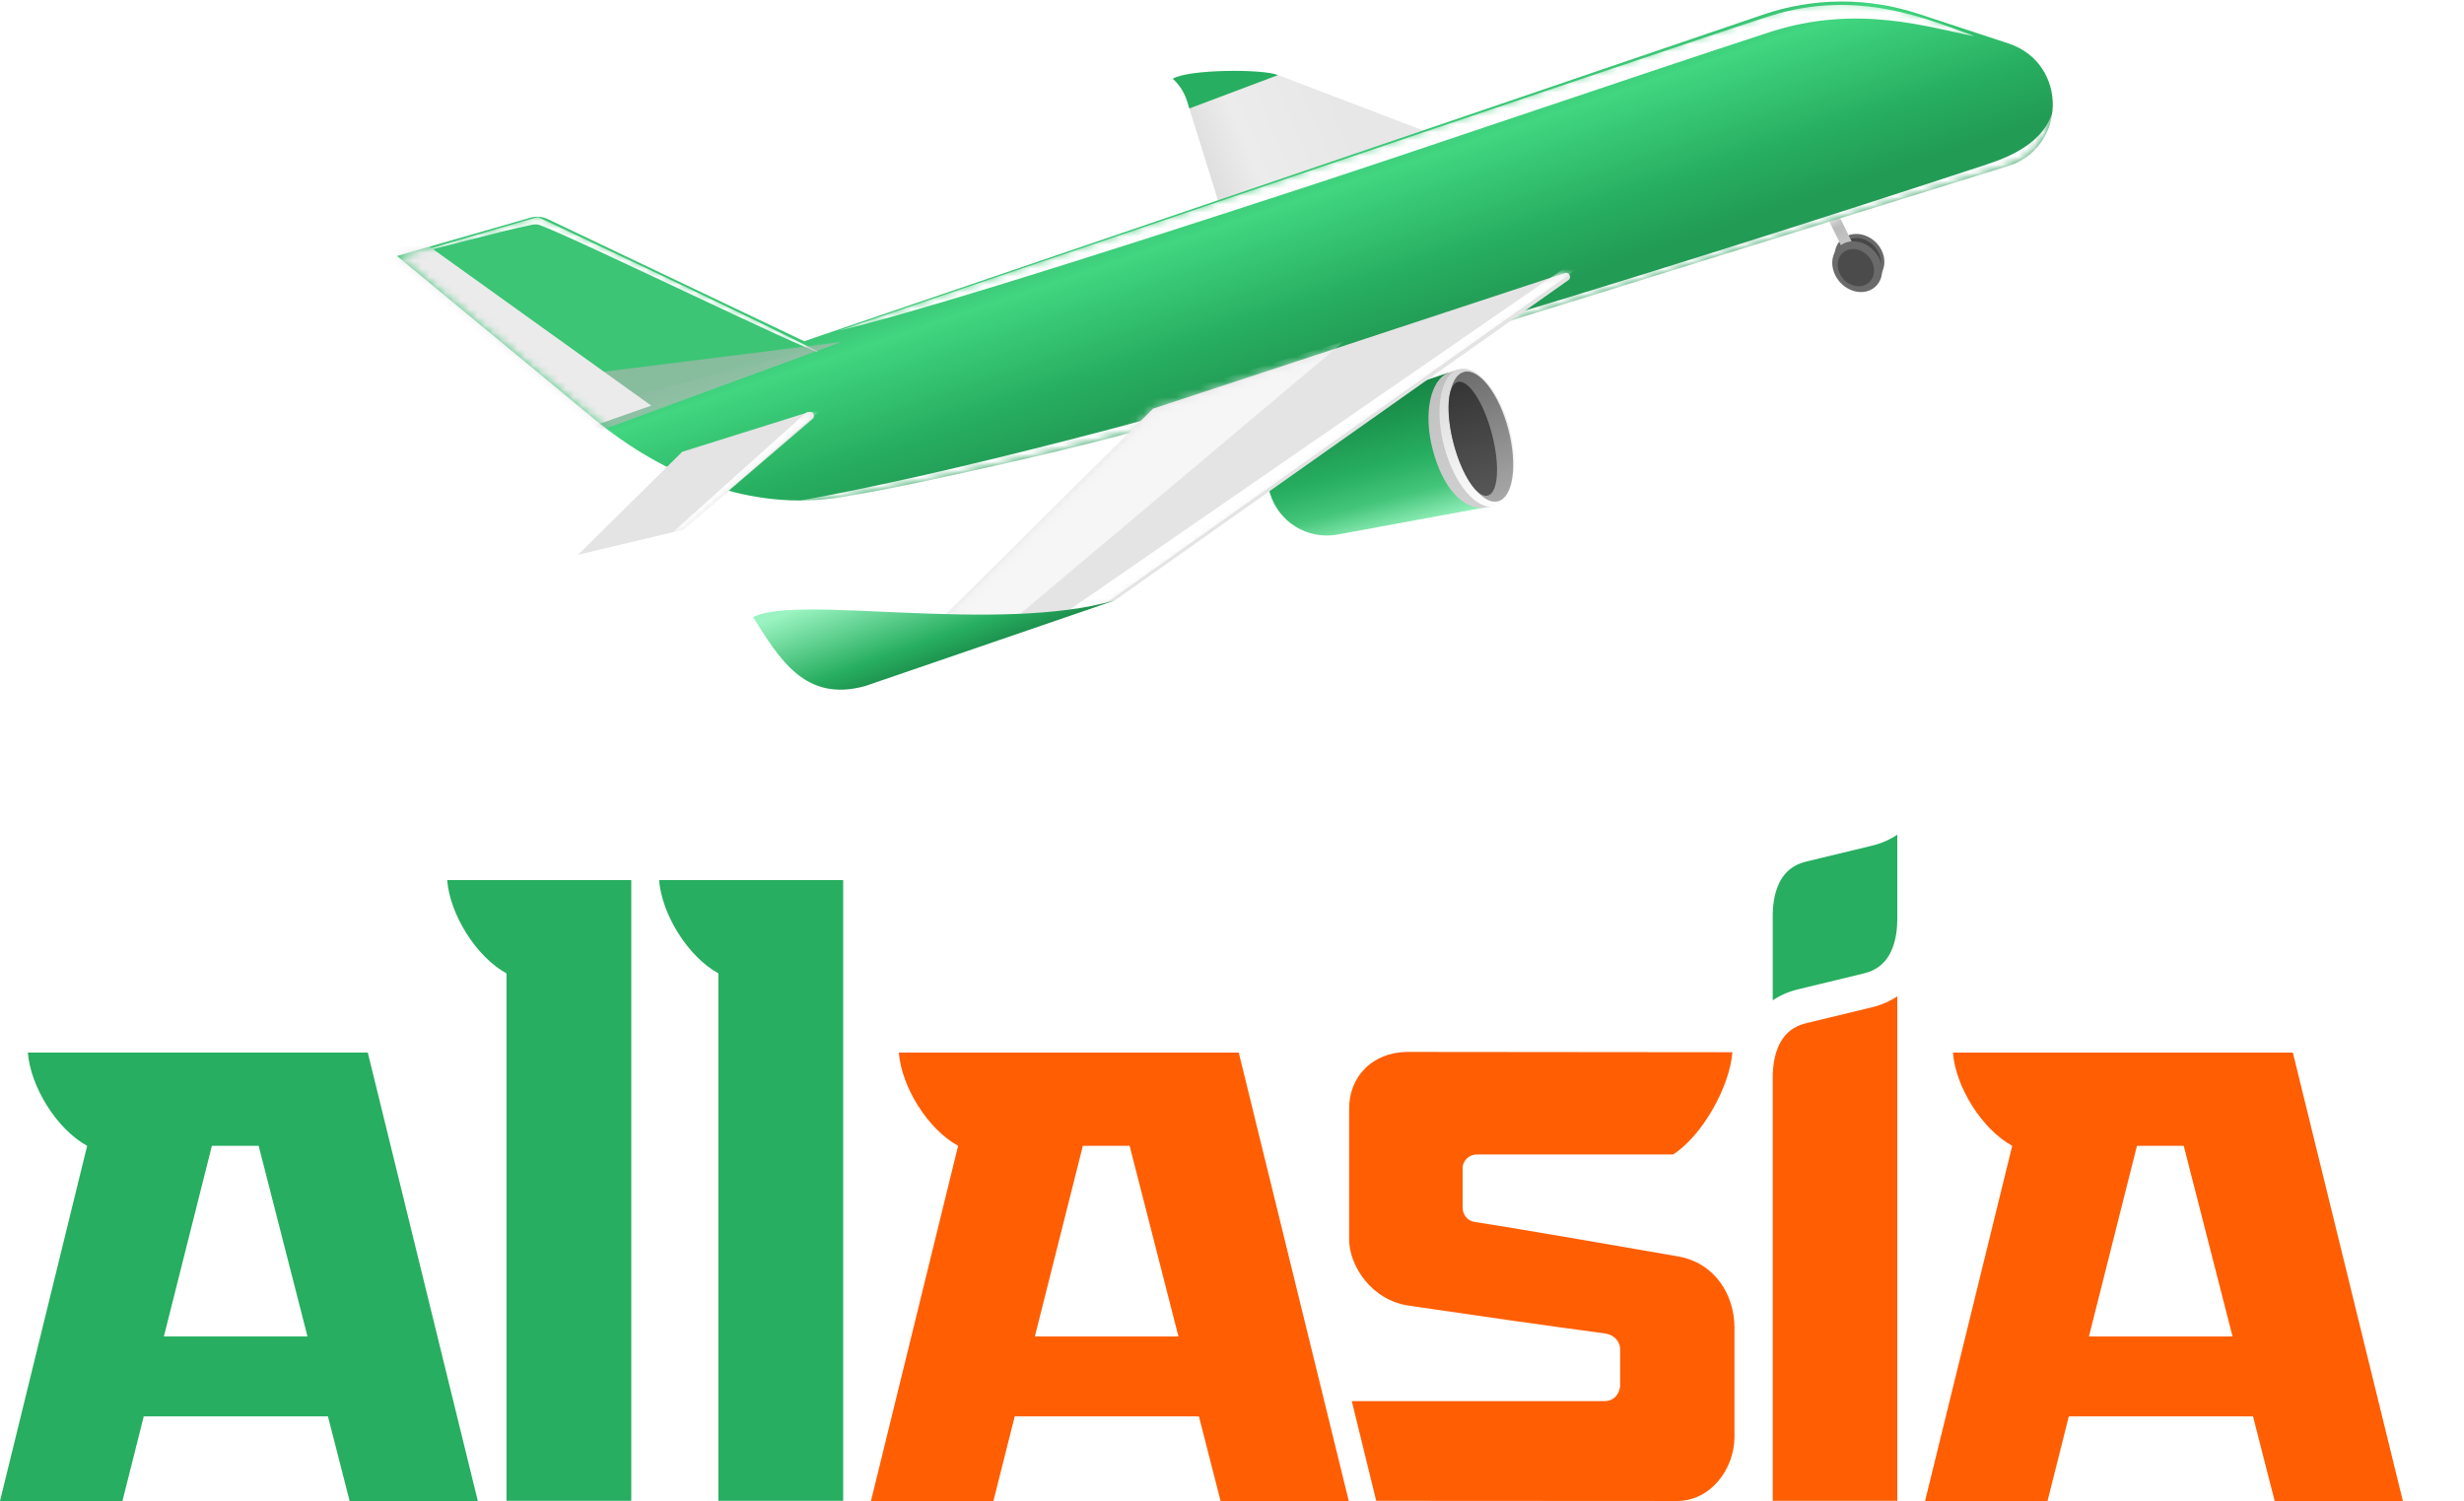 <svg viewBox="0 0 307 187" fill="none" xmlns="http://www.w3.org/2000/svg">
<g clip-path="url(#clip0)">
<ellipse rx="2.977" ry="3.187" transform="matrix(0.973 -0.231 0.343 0.939 231.686 32.22)" fill="#696969"/>
<ellipse rx="2.553" ry="2.843" transform="matrix(0.973 -0.231 0.343 0.939 231.72 32.394)" fill="#484646"/>
<rect x="225.696" y="23.049" width="1.407" height="10.824" transform="rotate(-26.058 225.696 23.049)" fill="url(#paint0_linear)"/>
<ellipse rx="2.977" ry="3.289" transform="matrix(0.973 -0.231 0.343 0.939 231.397 33.227)" fill="#6A6A6A"/>
<ellipse rx="2.164" ry="2.41" transform="matrix(0.973 -0.231 0.343 0.939 231.233 33.349)" fill="#4B4B4B"/>
<path d="M159.242 9.356L199.391 24.669L156.253 39.357L148.182 13.521L159.242 9.356Z" fill="url(#paint1_linear)"/>
<path d="M158.202 61.37C157.112 57.57 159.204 53.585 162.951 52.325L180.42 46.446L184.99 63.233L166.645 66.604C162.903 67.291 159.251 65.027 158.202 61.37V61.37Z" fill="url(#paint2_linear)"/>
<path d="M184.838 63.266C182.176 63.49 179.721 60.636 178.512 56.047C177.303 51.458 178.242 47.387 180.409 46.451L181.634 46.038L186.201 63.075L184.838 63.266Z" fill="url(#paint3_linear)"/>
<ellipse cx="184.008" cy="54.538" rx="4.216" ry="8.823" transform="rotate(-14.761 184.008 54.538)" fill="url(#paint4_linear)"/>
<ellipse cx="184.523" cy="54.402" rx="3.52" ry="8.334" transform="rotate(-14.761 184.523 54.402)" fill="url(#paint5_linear)"/>
<ellipse cx="183.499" cy="54.672" rx="2.461" ry="7.322" transform="rotate(-14.761 183.499 54.672)" fill="url(#paint6_linear)"/>
<path d="M66.116 27.117C66.819 26.916 67.572 26.978 68.233 27.293L100.195 42.516L219.703 1.811C225.951 -0.317 232.721 -0.352 238.99 1.711L250.245 5.415C257.76 7.888 257.553 18.59 249.948 20.77L166.93 46.563C150.29 51.325 140.632 54.267 125.663 57.646C118.018 59.372 111.141 60.917 104.739 61.955C93.579 63.763 82.675 59.351 73.962 52.148L49.458 31.894L66.116 27.117Z" fill="url(#paint7_linear)"/>
<mask id="mask0" mask-type="alpha" maskUnits="userSpaceOnUse" x="49" y="0" width="207" height="63">
<path d="M66.116 27.117C66.819 26.916 67.572 26.978 68.233 27.293L100.195 42.515L219.703 1.81C225.951 -0.317 232.721 -0.353 238.99 1.711L250.245 5.414C257.76 7.888 257.553 18.59 249.948 20.77L166.93 46.562C150.29 51.325 140.632 54.267 125.663 57.646C118.018 59.372 111.141 60.917 104.739 61.955C93.579 63.763 82.675 59.35 73.962 52.148L49.458 31.894L66.116 27.117Z" fill="white"/>
</mask>
<g mask="url(#mask0)">
<g filter="url(#filter0_f)">
<path d="M104.5 41.197C104.5 41.197 209.5 5.5 220.5 2C231.5 -1.5 240.5 2.5 246 4.5C240.5 3.5 231.5 0.416 220.5 4C204.646 9.165 176.672 18.728 163 23.197C131.5 33.495 113 39.197 104.5 41.197Z" fill="white"/>
</g>
<g filter="url(#filter1_f)">
<path d="M50.5 31.849L67.016 27.032C67.016 27.032 97.381 41.309 101.881 43.809C101.32 44.108 71.529 29.578 67.237 28.041C66.911 27.924 66.565 27.948 66.226 28.018C61.323 29.037 55.428 30.774 50.5 31.849Z" fill="white"/>
</g>
<g style="mix-blend-mode:multiply" filter="url(#filter2_f)">
<path d="M104.793 42.616L74.79 53.645L66.846 47.36L104.793 42.616Z" fill="#B8B8B8" fill-opacity="0.61"/>
</g>
<g style="mix-blend-mode:multiply" filter="url(#filter3_f)">
<path d="M104.793 42.616L74.79 53.645L71.549 51.254L104.793 42.616Z" fill="#B8B8B8" fill-opacity="0.12"/>
</g>
<g filter="url(#filter4_f)">
<path d="M186 46C154.5 56.298 131 61.5 99 62.5C138.5 55.5 211 32.5 247.5 20.5C250.513 19.509 255.583 17.5 256 12.5C256.417 7.5 264.739 21.828 258 24.5C242.5 30.647 199.672 41.531 186 46Z" fill="white"/>
</g>
<path d="M52.5 30L46.5 32L71.141 54.044L81.141 50.544L52.5 30Z" fill="#EBEBEB"/>
</g>
<path d="M138.926 74.795L195.408 34.906C195.877 34.575 195.508 33.843 194.963 34.023L143.67 50.914L109.899 84.443L138.926 74.795Z" fill="#E4E4E4"/>
<mask id="mask1" mask-type="alpha" maskUnits="userSpaceOnUse" x="109" y="33" width="87" height="52">
<path d="M138.926 74.795L195.408 34.906C195.877 34.575 195.508 33.843 194.963 34.023L143.67 50.914L109.899 84.443L138.926 74.795Z" fill="white"/>
</mask>
<g mask="url(#mask1)">
<g filter="url(#filter5_f)">
<path d="M138 75L196.5 33.5L195.5 33L132.5 76.5L138 75Z" fill="white"/>
</g>
<g filter="url(#filter6_f)">
<path d="M143 50L112 80L126.5 77L167.5 42.5L143 50Z" fill="white" fill-opacity="0.65"/>
</g>
</g>
<path d="M85.094 66.016L101.241 52.202C101.654 51.848 101.285 51.182 100.766 51.345L84.998 56.295L72.016 69.122L85.094 66.016Z" fill="#E4E4E4"/>
<mask id="mask2" mask-type="alpha" maskUnits="userSpaceOnUse" x="72" y="51" width="30" height="19">
<path d="M85.094 66.016L101.241 52.202C101.654 51.848 101.285 51.182 100.766 51.345L84.998 56.295L72.016 69.122L85.094 66.016Z" fill="#E4E4E4"/>
</mask>
<g mask="url(#mask2)">
<g filter="url(#filter7_f)">
<path d="M83.905 66.247L100.538 51.327L102.037 51.289L84.905 66.222L83.905 66.247Z" fill="white"/>
</g>
</g>
<path d="M107.871 85.456C100.221 87.65 97.005 81.869 93.826 76.899C99.289 74.007 124.22 79.022 138.909 74.811L107.871 85.456Z" fill="url(#paint8_linear)"/>
<path d="M146.123 9.806C148.103 8.616 157.361 8.571 159.242 9.356L148.182 13.521C147.831 12.297 147.48 11.073 146.123 9.806Z" fill="#27AE60"/>
<path d="M78.654 109.66V187.001H63.105V121.28C59.338 119.218 56.051 113.956 55.717 109.66L78.636 109.66H78.654Z" fill="#27AE60"/>
<path d="M105.055 109.66V187H89.505V121.279C85.739 119.218 82.451 113.956 82.118 109.659L105.036 109.66H105.055Z" fill="#27AE60"/>
<path d="M220.871 134.224V187H236.39L236.39 124.137C235.495 124.744 234.452 125.212 233.255 125.502L225.028 127.492C223.48 127.868 222.51 128.697 221.878 129.789C221.214 130.935 220.875 132.47 220.871 134.224Z" fill="#FF5E03"/>
<path d="M236.39 114.523C236.39 116.29 236.051 117.836 235.383 118.99C234.751 120.081 233.78 120.91 232.232 121.286L224.005 123.276C222.809 123.566 221.766 124.034 220.871 124.641L220.871 114.118C220.871 112.351 221.21 110.805 221.878 109.652C222.51 108.561 223.481 107.731 225.028 107.355L233.255 105.366C234.452 105.075 235.495 104.607 236.39 104L236.39 114.523Z" fill="#27AE60"/>
<path d="M208.459 143.846H183.956C183.11 143.846 182.235 144.583 182.235 145.526L182.235 150.456C182.235 151.309 182.811 152.115 183.697 152.251C189.966 153.21 203.644 155.615 209.053 156.544C213.647 157.333 216.105 161.315 216.105 165.438V179.022C216.105 182.983 213.194 187 208.979 187.022L171.468 187L168.424 174.578L199.949 174.578C201.075 174.578 201.862 173.651 201.862 172.51V168.103C201.862 167.227 201.198 166.317 199.949 166.148C191.755 165.039 185.24 164.115 175.53 162.685C170.853 161.996 168.096 157.692 168.096 154.428C168.095 149.558 168.095 143.777 168.095 138.118C168.095 134.112 171.003 131.158 175.234 131.069L215.847 131.107C215.514 135.404 212.093 141.533 208.459 143.846Z" fill="#FF5E03"/>
<path fill-rule="evenodd" clip-rule="evenodd" d="M43.561 187.022H59.533L45.824 131.148H3.47C3.804 135.444 7.092 140.706 10.858 142.768L0 187.022H15.256L17.911 176.48H40.861L43.561 187.022ZM32.227 142.768H26.401L20.417 166.526H38.312L32.227 142.768Z" fill="#27AE60"/>
<path fill-rule="evenodd" clip-rule="evenodd" d="M152.078 187.022H168.05L154.341 131.148H111.988C112.321 135.444 115.609 140.706 119.376 142.768L108.517 187.022H123.773L126.428 176.48H149.378L152.078 187.022ZM140.745 142.768H134.918L128.935 166.526H146.829L140.745 142.768Z" fill="#FF5E03"/>
<path fill-rule="evenodd" clip-rule="evenodd" d="M283.413 187.022H299.385L285.676 131.148H243.322C243.656 135.444 246.944 140.706 250.71 142.768L239.852 187.022H255.108L257.763 176.48H280.713L283.413 187.022ZM272.08 142.768H266.253L260.269 166.526H278.164L272.08 142.768Z" fill="#FF5E03"/>
</g>
<defs>
<filter id="filter0_f" x="102.5" y="-1.385" width="145.5" height="44.582" filterUnits="userSpaceOnUse" color-interpolation-filters="sRGB">
<feFlood flood-opacity="0" result="BackgroundImageFix"/>
<feBlend mode="normal" in="SourceGraphic" in2="BackgroundImageFix" result="shape"/>
<feGaussianBlur stdDeviation="1" result="effect1_foregroundBlur"/>
</filter>
<filter id="filter1_f" x="49.5" y="26.032" width="53.381" height="18.782" filterUnits="userSpaceOnUse" color-interpolation-filters="sRGB">
<feFlood flood-opacity="0" result="BackgroundImageFix"/>
<feBlend mode="normal" in="SourceGraphic" in2="BackgroundImageFix" result="shape"/>
<feGaussianBlur stdDeviation="0.5" result="effect1_foregroundBlur"/>
</filter>
<filter id="filter2_f" x="59.846" y="35.616" width="51.947" height="25.029" filterUnits="userSpaceOnUse" color-interpolation-filters="sRGB">
<feFlood flood-opacity="0" result="BackgroundImageFix"/>
<feBlend mode="normal" in="SourceGraphic" in2="BackgroundImageFix" result="shape"/>
<feGaussianBlur stdDeviation="3.5" result="effect1_foregroundBlur"/>
</filter>
<filter id="filter3_f" x="70.549" y="41.616" width="35.245" height="13.029" filterUnits="userSpaceOnUse" color-interpolation-filters="sRGB">
<feFlood flood-opacity="0" result="BackgroundImageFix"/>
<feBlend mode="normal" in="SourceGraphic" in2="BackgroundImageFix" result="shape"/>
<feGaussianBlur stdDeviation="0.5" result="effect1_foregroundBlur"/>
</filter>
<filter id="filter4_f" x="97" y="9.449" width="165.623" height="55.05" filterUnits="userSpaceOnUse" color-interpolation-filters="sRGB">
<feFlood flood-opacity="0" result="BackgroundImageFix"/>
<feBlend mode="normal" in="SourceGraphic" in2="BackgroundImageFix" result="shape"/>
<feGaussianBlur stdDeviation="1" result="effect1_foregroundBlur"/>
</filter>
<filter id="filter5_f" x="131.5" y="32" width="66" height="45.5" filterUnits="userSpaceOnUse" color-interpolation-filters="sRGB">
<feFlood flood-opacity="0" result="BackgroundImageFix"/>
<feBlend mode="normal" in="SourceGraphic" in2="BackgroundImageFix" result="shape"/>
<feGaussianBlur stdDeviation="0.5" result="effect1_foregroundBlur"/>
</filter>
<filter id="filter6_f" x="105" y="35.5" width="69.5" height="51.5" filterUnits="userSpaceOnUse" color-interpolation-filters="sRGB">
<feFlood flood-opacity="0" result="BackgroundImageFix"/>
<feBlend mode="normal" in="SourceGraphic" in2="BackgroundImageFix" result="shape"/>
<feGaussianBlur stdDeviation="3.5" result="effect1_foregroundBlur"/>
</filter>
<filter id="filter7_f" x="82.905" y="50.289" width="20.132" height="16.957" filterUnits="userSpaceOnUse" color-interpolation-filters="sRGB">
<feFlood flood-opacity="0" result="BackgroundImageFix"/>
<feBlend mode="normal" in="SourceGraphic" in2="BackgroundImageFix" result="shape"/>
<feGaussianBlur stdDeviation="0.5" result="effect1_foregroundBlur"/>
</filter>
<linearGradient id="paint0_linear" x1="226.4" y1="23.049" x2="226.4" y2="33.873" gradientUnits="userSpaceOnUse">
<stop stop-color="#9B9B9B"/>
<stop offset="0.749" stop-color="#C4C4C4"/>
</linearGradient>
<linearGradient id="paint1_linear" x1="150.935" y1="23.123" x2="168.294" y2="15.983" gradientUnits="userSpaceOnUse">
<stop stop-color="#DEDEDE"/>
<stop offset="0.312" stop-color="#ECECEC"/>
<stop offset="1" stop-color="#E7E7E7"/>
</linearGradient>
<linearGradient id="paint2_linear" x1="168.303" y1="49.789" x2="172.683" y2="66.413" gradientUnits="userSpaceOnUse">
<stop stop-color="#158644"/>
<stop offset="0.521" stop-color="#27AE60"/>
<stop offset="0.766" stop-color="#44C57A"/>
<stop offset="1" stop-color="#92EFB9"/>
</linearGradient>
<linearGradient id="paint3_linear" x1="178.978" y1="46.737" x2="183.472" y2="63.794" gradientUnits="userSpaceOnUse">
<stop stop-color="#BFBFBF"/>
<stop offset="1" stop-color="#D1D1D1"/>
</linearGradient>
<linearGradient id="paint4_linear" x1="185.387" y1="45.594" x2="182.493" y2="64.133" gradientUnits="userSpaceOnUse">
<stop stop-color="#D5D5D5"/>
<stop offset="1" stop-color="white"/>
</linearGradient>
<linearGradient id="paint5_linear" x1="184.523" y1="46.404" x2="184.523" y2="63.099" gradientUnits="userSpaceOnUse">
<stop stop-color="#6E6E6E"/>
<stop offset="1" stop-color="#A9A9A9"/>
</linearGradient>
<linearGradient id="paint6_linear" x1="183.499" y1="47.35" x2="183.499" y2="61.994" gradientUnits="userSpaceOnUse">
<stop stop-color="#353535"/>
<stop offset="1" stop-color="#575757"/>
</linearGradient>
<linearGradient id="paint7_linear" x1="151.5" y1="-5.5" x2="168.269" y2="44.155" gradientUnits="userSpaceOnUse">
<stop offset="0.549" stop-color="#3BC575"/>
<stop offset="0.613" stop-color="#41D680"/>
<stop offset="0.857" stop-color="#27AE60"/>
<stop offset="1" stop-color="#229B55"/>
</linearGradient>
<linearGradient id="paint8_linear" x1="114.449" y1="70.511" x2="118.735" y2="82.341" gradientUnits="userSpaceOnUse">
<stop stop-color="#9AF3C0"/>
<stop offset="0.733" stop-color="#27AE60"/>
<stop offset="1" stop-color="#1C8E4C"/>
</linearGradient>
<clipPath id="clip0">
<rect width="307" height="187" fill="white"/>
</clipPath>
</defs>
</svg>
